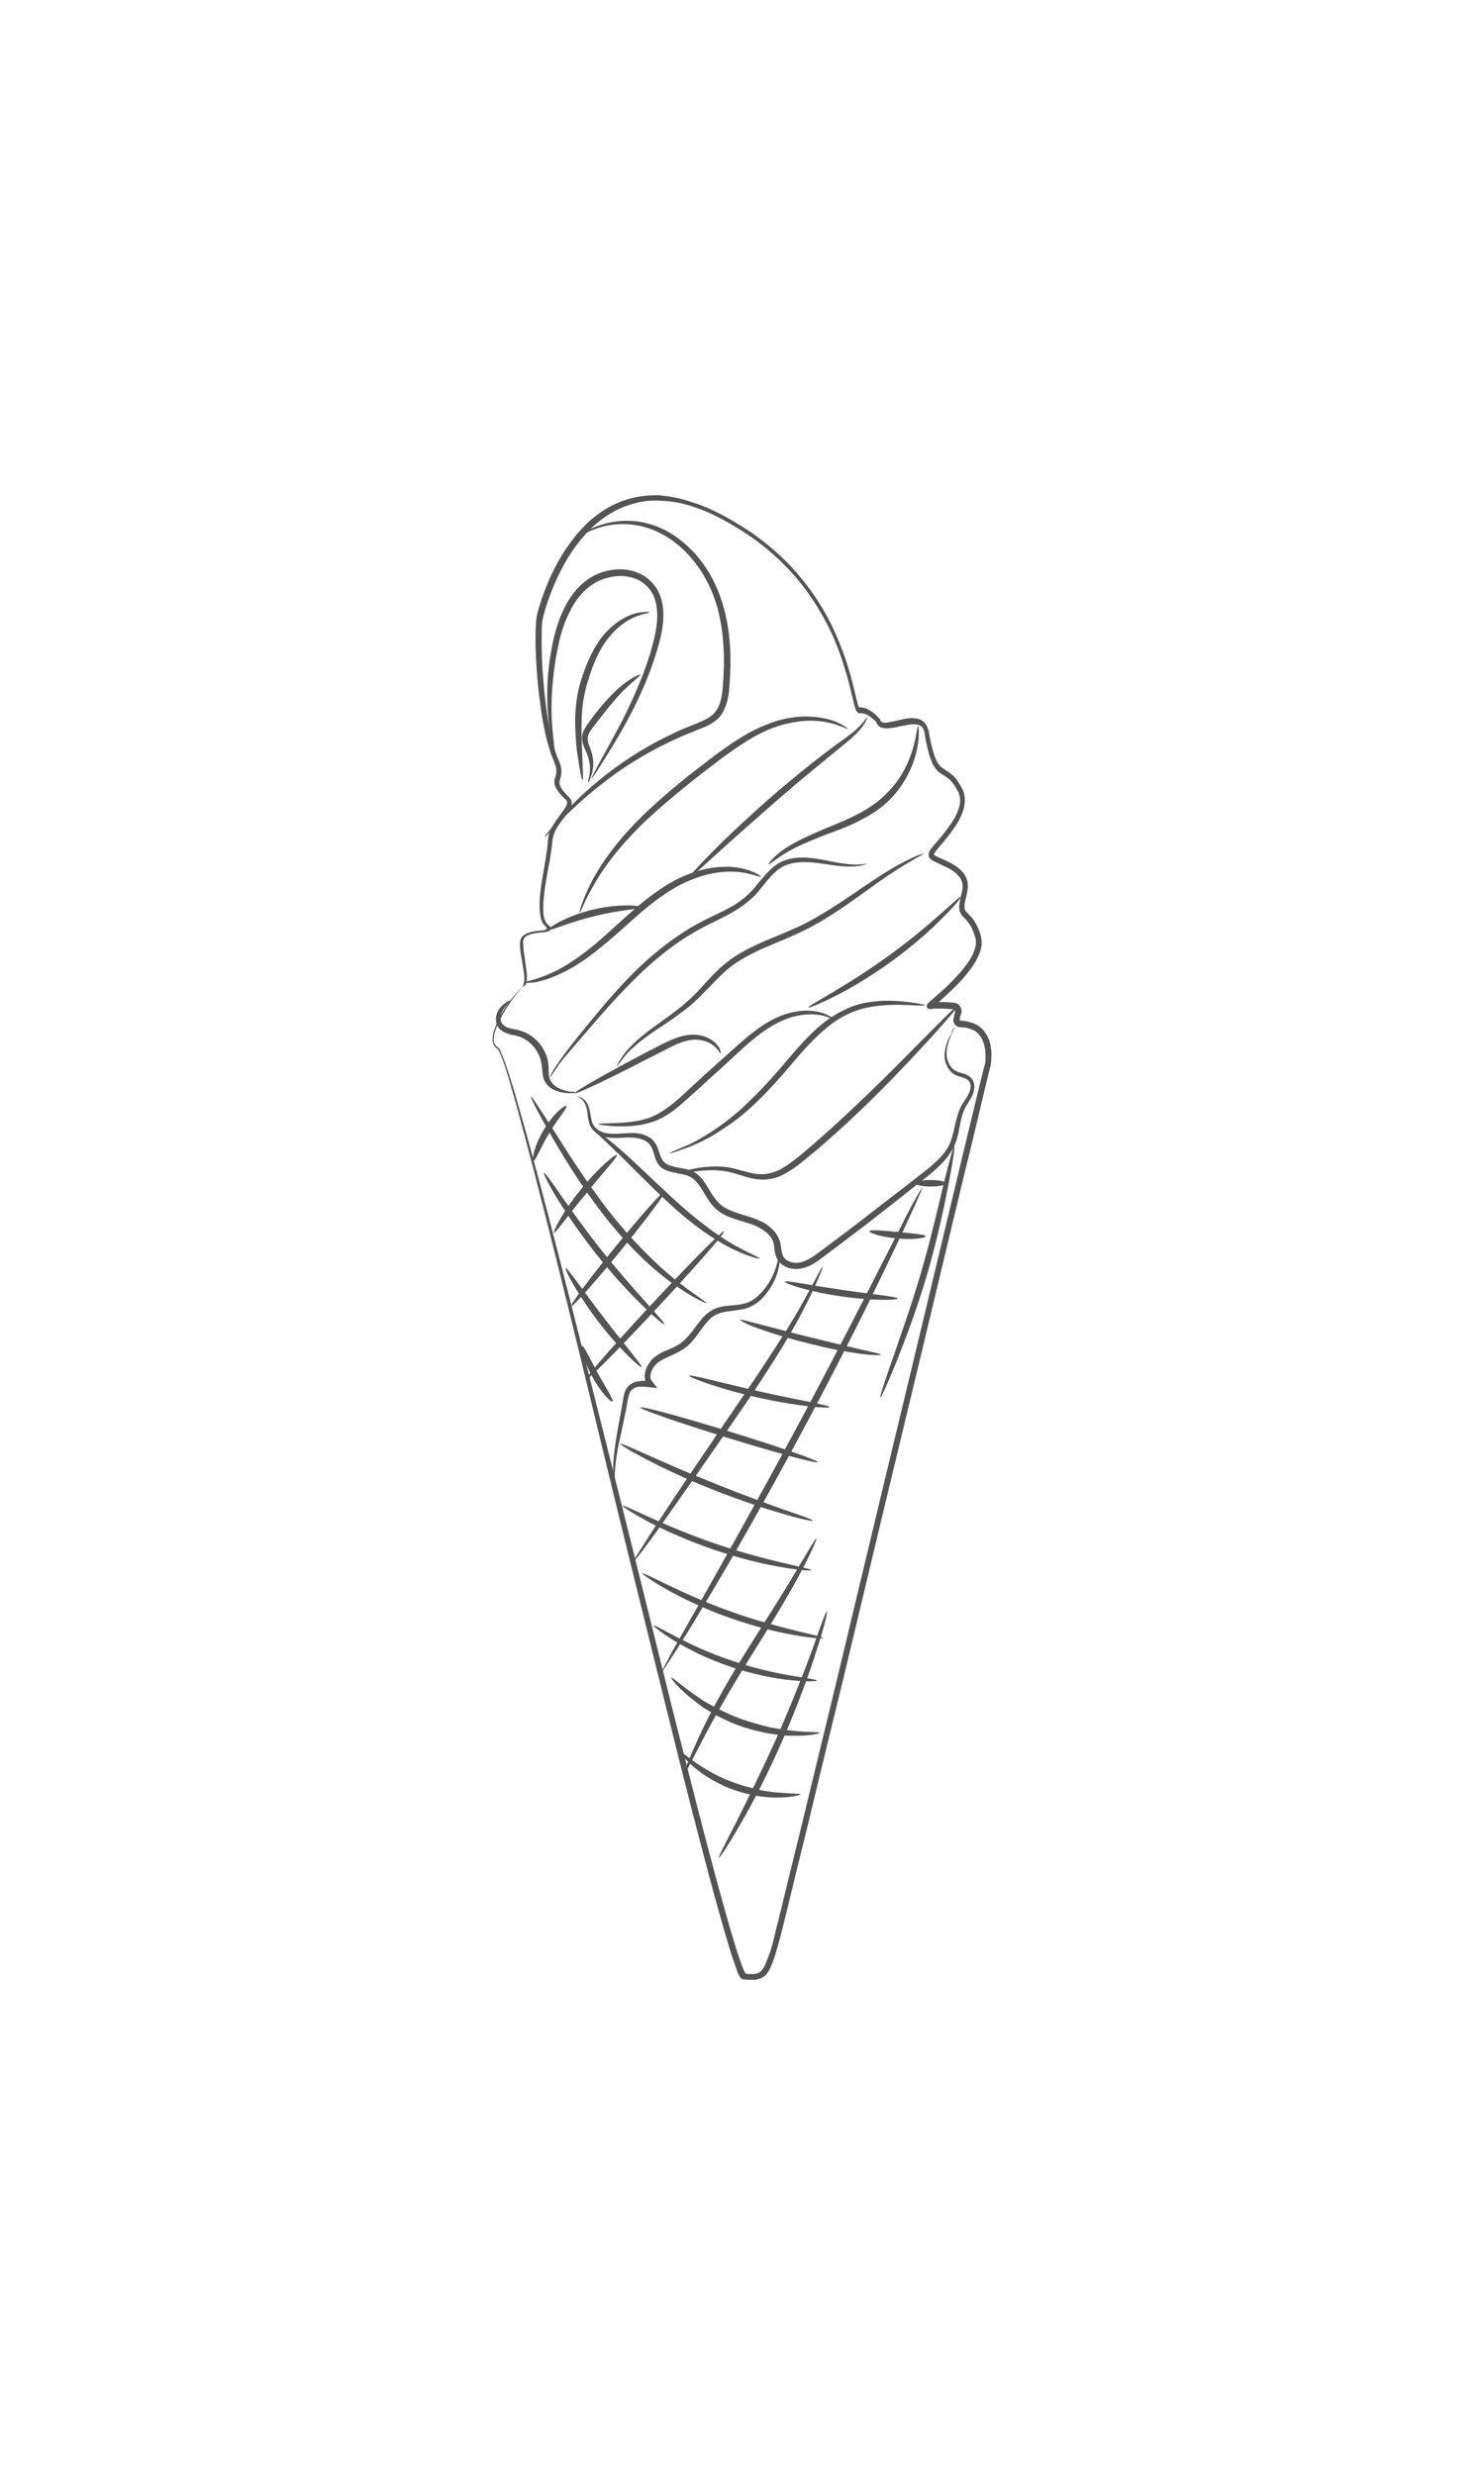 <svg xmlns="http://www.w3.org/2000/svg" xmlns:xlink="http://www.w3.org/1999/xlink" width="150" zoomAndPan="magnify" viewBox="0 0 375 375" height="250" preserveAspectRatio="xMidYMid meet" version="1.0"><defs><clipPath id="b705d6ef1a"><path d="M 124.09 0 L 250.84 0 L 250.84 375 L 124.09 375 Z M 124.09 0 " clip-rule="nonzero"/></clipPath></defs><rect x="-37.5" width="450" fill="#ffffff" y="-37.5" height="450" fill-opacity="1"/><rect x="-37.5" width="450" fill="#ffffff" y="-37.5" height="450" fill-opacity="1"/><rect x="-37.5" width="450" fill="#ffffff" y="-37.5" height="450" fill-opacity="1"/><path fill="#545454" d="M 202.273 328.125 C 202.273 328.309 200.441 328.859 197.414 328.949 C 195.855 329.043 194.113 328.949 192.098 328.676 C 190.078 328.398 187.879 327.852 185.68 327.117 C 183.477 326.383 181.461 325.371 179.719 324.363 C 177.977 323.355 176.508 322.254 175.316 321.246 C 173.023 319.227 171.832 317.758 172.016 317.574 C 172.199 317.391 173.574 318.586 176.051 320.328 C 177.242 321.152 178.801 322.07 180.453 322.988 C 182.195 323.906 184.121 324.73 186.227 325.465 C 188.336 326.199 190.445 326.656 192.281 327.117 C 194.207 327.484 195.945 327.668 197.414 327.758 C 200.441 328.035 202.273 327.941 202.273 328.125 Z M 202.273 328.125 " fill-opacity="1" fill-rule="nonzero"/><path fill="#545454" d="M 207.133 312.621 C 207.133 312.805 204.84 313.355 201.082 313.355 C 200.164 313.355 199.066 313.355 197.965 313.266 C 196.863 313.172 195.672 312.988 194.387 312.805 C 191.914 312.348 189.254 311.703 186.504 310.695 C 183.754 309.688 181.277 308.402 179.168 307.117 C 178.066 306.477 177.059 305.836 176.234 305.102 C 175.316 304.457 174.492 303.816 173.758 303.176 C 170.914 300.695 169.449 298.77 169.633 298.68 C 169.816 298.496 171.465 300.055 174.492 302.258 C 175.227 302.809 176.051 303.355 176.969 304 C 177.883 304.641 178.895 305.191 179.902 305.742 C 182.012 306.934 184.484 308.035 187.055 309.043 C 189.711 309.961 192.281 310.695 194.664 311.246 C 195.855 311.43 196.957 311.703 198.055 311.797 C 199.156 311.98 200.164 312.07 201.082 312.164 C 204.75 312.531 207.043 312.348 207.133 312.621 Z M 207.133 312.621 " fill-opacity="1" fill-rule="nonzero"/><path fill="#545454" d="M 206.398 299.414 C 206.398 299.598 203.926 299.781 199.891 299.32 C 197.871 299.137 195.488 298.77 192.922 298.219 C 190.355 297.672 187.512 296.938 184.578 295.926 C 181.645 294.918 178.984 293.816 176.602 292.715 C 174.215 291.523 172.109 290.422 170.457 289.414 C 167.066 287.305 165.141 285.746 165.23 285.562 C 165.508 285.102 173.668 290.699 185.129 294.461 C 196.59 298.402 206.492 298.863 206.398 299.414 Z M 206.398 299.414 " fill-opacity="1" fill-rule="nonzero"/><path fill="#545454" d="M 207.957 288.68 C 207.957 288.863 205.207 288.773 200.809 287.945 C 196.406 287.211 190.445 285.746 184.027 283.453 C 177.609 281.16 172.109 278.496 168.258 276.297 C 164.406 274.094 162.207 272.445 162.297 272.352 C 162.57 271.895 172.016 277.488 184.668 281.984 C 197.23 286.48 208.051 288.129 207.957 288.68 Z M 207.957 288.68 " fill-opacity="1" fill-rule="nonzero"/><path fill="#545454" d="M 205.023 271.527 C 205.023 271.711 202.184 271.617 197.598 270.793 C 193.105 270.059 186.871 268.59 180.176 266.297 C 173.484 264.004 167.707 261.344 163.672 259.234 C 159.637 257.031 157.254 255.473 157.348 255.289 C 157.621 254.832 167.523 260.336 180.727 264.828 C 193.84 269.324 205.117 271.066 205.023 271.527 Z M 205.023 271.527 " fill-opacity="1" fill-rule="nonzero"/><path fill="#545454" d="M 205.391 259.051 C 205.301 259.234 202.457 258.684 197.871 257.309 C 193.289 256.023 187.055 253.914 180.27 251.254 C 173.484 248.594 167.523 245.75 163.305 243.547 C 159.09 241.348 156.613 239.789 156.703 239.605 C 156.797 239.422 159.547 240.613 163.855 242.539 C 168.164 244.465 174.215 247.125 180.91 249.785 C 187.602 252.445 193.746 254.738 198.238 256.301 C 202.73 257.859 205.484 258.777 205.391 259.051 Z M 205.391 259.051 " fill-opacity="1" fill-rule="nonzero"/><path fill="#545454" d="M 184.457 236.566 C 185.191 236.793 185.922 237.02 186.652 237.246 C 187.383 237.473 188.109 237.703 188.828 237.93 C 189.547 238.156 190.258 238.383 190.957 238.605 C 191.66 238.832 192.348 239.051 193.023 239.27 C 193.699 239.488 194.359 239.707 195.004 239.918 C 195.645 240.129 196.273 240.336 196.879 240.539 C 197.484 240.742 198.07 240.938 198.633 241.129 C 199.195 241.32 199.734 241.508 200.246 241.684 C 200.762 241.863 201.246 242.035 201.707 242.199 C 202.168 242.363 202.598 242.516 203 242.664 C 203.402 242.812 203.773 242.949 204.113 243.078 C 204.449 243.211 204.758 243.328 205.031 243.441 C 205.305 243.551 205.543 243.652 205.75 243.742 C 205.957 243.832 206.125 243.91 206.262 243.98 C 206.398 244.051 206.496 244.109 206.562 244.156 C 206.625 244.207 206.652 244.242 206.645 244.27 C 206.637 244.293 206.594 244.309 206.516 244.312 C 206.434 244.316 206.32 244.309 206.168 244.289 C 206.016 244.27 205.832 244.242 205.609 244.199 C 205.387 244.16 205.133 244.105 204.844 244.043 C 204.555 243.98 204.234 243.906 203.883 243.824 C 203.527 243.738 203.145 243.645 202.73 243.543 C 202.316 243.438 201.871 243.324 201.398 243.199 C 200.926 243.074 200.43 242.941 199.902 242.801 C 199.379 242.66 198.828 242.508 198.258 242.352 C 197.684 242.191 197.09 242.023 196.473 241.852 C 195.859 241.676 195.227 241.496 194.574 241.309 C 193.922 241.121 193.254 240.93 192.574 240.73 C 191.891 240.531 191.199 240.324 190.492 240.117 C 189.789 239.906 189.074 239.695 188.352 239.477 C 187.629 239.262 186.902 239.039 186.172 238.816 C 185.438 238.594 184.707 238.371 183.969 238.145 C 183.234 237.918 182.504 237.691 181.773 237.461 C 181.043 237.234 180.316 237.008 179.598 236.777 C 178.879 236.551 178.172 236.328 177.469 236.102 C 176.77 235.879 176.082 235.656 175.406 235.438 C 174.73 235.219 174.07 235.004 173.426 234.789 C 172.781 234.578 172.156 234.371 171.547 234.168 C 170.941 233.965 170.359 233.77 169.793 233.578 C 169.23 233.387 168.695 233.203 168.18 233.023 C 167.664 232.844 167.18 232.676 166.719 232.512 C 166.258 232.348 165.828 232.191 165.426 232.043 C 165.023 231.898 164.656 231.758 164.316 231.629 C 163.977 231.5 163.668 231.379 163.395 231.27 C 163.121 231.16 162.883 231.059 162.676 230.969 C 162.473 230.875 162.301 230.797 162.164 230.727 C 162.031 230.656 161.93 230.598 161.867 230.551 C 161.801 230.504 161.773 230.465 161.781 230.441 C 161.789 230.414 161.832 230.398 161.914 230.398 C 161.992 230.395 162.109 230.402 162.258 230.418 C 162.41 230.438 162.598 230.469 162.816 230.508 C 163.039 230.551 163.293 230.602 163.582 230.664 C 163.871 230.727 164.191 230.801 164.543 230.887 C 164.898 230.969 165.281 231.062 165.695 231.168 C 166.113 231.273 166.555 231.387 167.027 231.508 C 167.5 231.633 168 231.766 168.523 231.906 C 169.047 232.051 169.598 232.199 170.172 232.359 C 170.742 232.516 171.336 232.684 171.953 232.855 C 172.566 233.031 173.203 233.211 173.852 233.398 C 174.504 233.586 175.172 233.781 175.852 233.98 C 176.535 234.18 177.23 234.383 177.934 234.594 C 178.641 234.801 179.352 235.016 180.074 235.23 C 180.797 235.449 181.523 235.668 182.258 235.891 C 182.988 236.113 183.723 236.34 184.457 236.566 Z M 184.457 236.566 " fill-opacity="1" fill-rule="nonzero"/><path fill="#545454" d="M 209.609 230.34 C 209.516 230.797 201.355 230.156 191.547 227.953 C 181.645 225.754 174.035 222.816 174.125 222.449 C 174.309 221.992 182.102 224.191 191.914 226.395 C 201.633 228.598 209.699 229.879 209.609 230.34 Z M 209.609 230.34 " fill-opacity="1" fill-rule="nonzero"/><path fill="#545454" d="M 222.539 217.129 C 222.539 217.312 220.43 217.312 217.129 216.855 C 213.828 216.395 209.332 215.57 204.383 214.285 C 199.43 213.094 195.031 211.719 191.914 210.617 C 188.797 209.516 186.961 208.508 187.055 208.324 C 187.145 208.141 189.07 208.691 192.281 209.516 C 195.488 210.34 199.891 211.535 204.75 212.727 C 209.609 213.918 214.102 215.02 217.312 215.754 C 220.52 216.488 222.539 216.855 222.539 217.129 Z M 222.539 217.129 " fill-opacity="1" fill-rule="nonzero"/><path fill="#545454" d="M 226.848 202.91 C 226.848 203.371 220.336 203.555 212.359 202.359 C 204.473 201.262 198.238 199.148 198.332 198.691 C 198.422 198.234 204.75 199.609 212.543 200.711 C 220.43 201.902 226.848 202.453 226.848 202.91 Z M 226.848 202.91 " fill-opacity="1" fill-rule="nonzero"/><path fill="#545454" d="M 238.949 173.832 C 238.949 173.941 238.855 174.047 238.664 174.148 C 238.473 174.25 238.199 174.34 237.848 174.414 C 237.496 174.492 237.09 174.555 236.629 174.594 C 236.168 174.637 235.688 174.656 235.191 174.656 C 234.691 174.656 234.211 174.637 233.75 174.594 C 233.293 174.555 232.883 174.492 232.531 174.414 C 232.18 174.34 231.906 174.25 231.719 174.148 C 231.527 174.047 231.43 173.941 231.43 173.832 C 231.43 173.723 231.527 173.617 231.719 173.516 C 231.906 173.414 232.18 173.324 232.531 173.25 C 232.883 173.172 233.293 173.109 233.75 173.07 C 234.211 173.027 234.691 173.008 235.191 173.008 C 235.688 173.008 236.168 173.027 236.629 173.07 C 237.09 173.109 237.496 173.172 237.848 173.25 C 238.199 173.324 238.473 173.414 238.664 173.516 C 238.855 173.617 238.949 173.723 238.949 173.832 Z M 238.949 173.832 " fill-opacity="1" fill-rule="nonzero"/><path fill="#545454" d="M 233.906 187.227 C 233.906 187.684 230.699 188.141 226.664 187.773 C 222.719 187.41 219.602 186.398 219.695 185.941 C 219.785 185.48 222.996 185.758 226.848 186.125 C 230.699 186.492 233.906 186.766 233.906 187.227 Z M 233.906 187.227 " fill-opacity="1" fill-rule="nonzero"/><path fill="#545454" d="M 207.867 194.84 C 207.957 194.84 207.59 196.031 206.676 198.141 C 205.758 200.25 204.383 203.188 202.551 206.672 C 198.789 213.828 192.828 223.184 185.863 233.184 C 178.984 243.273 172.566 252.355 167.98 258.867 C 165.691 262.168 163.766 264.738 162.391 266.574 C 161.012 268.406 160.281 269.324 160.188 269.234 C 160.098 269.141 160.738 268.039 161.93 266.207 C 163.121 264.281 164.863 261.621 167.066 258.227 C 171.465 251.527 177.699 242.355 184.578 232.266 C 191.547 222.176 197.598 213 201.633 206.121 C 205.574 199.242 207.684 194.746 207.867 194.84 Z M 207.867 194.84 " fill-opacity="1" fill-rule="nonzero"/><path fill="#545454" d="M 232.988 175.023 C 233.082 175.117 232.348 176.859 230.883 180.07 C 229.414 183.281 227.305 187.867 224.555 193.555 C 219.145 204.93 211.352 220.434 202.273 237.309 C 193.195 254.188 184.578 269.324 178.066 280.059 C 174.859 285.469 172.199 289.781 170.273 292.715 C 168.348 295.652 167.34 297.305 167.25 297.211 C 167.156 297.121 168.074 295.469 169.723 292.348 C 171.465 289.324 173.941 284.828 177.059 279.414 C 183.203 268.5 191.73 253.363 200.809 236.484 C 209.883 219.605 217.77 204.195 223.453 193.004 C 226.297 187.41 228.59 182.914 230.238 179.703 C 231.98 176.676 232.898 174.934 232.988 175.023 Z M 232.988 175.023 " fill-opacity="1" fill-rule="nonzero"/><path fill="#545454" d="M 208.969 281.984 C 209.152 282.074 208.324 285.746 206.398 291.617 C 204.566 297.488 201.633 305.559 197.871 314.184 C 194.113 322.805 190.172 330.418 187.055 335.738 C 184.027 341.059 181.828 344.27 181.645 344.18 C 181.461 344.086 183.203 340.691 186.043 335.188 C 188.797 329.684 192.555 322.07 196.406 313.539 C 200.164 304.918 203.281 297.027 205.391 291.25 C 207.41 285.469 208.691 281.891 208.969 281.984 Z M 208.969 281.984 " fill-opacity="1" fill-rule="nonzero"/><path fill="#545454" d="M 241.148 164.383 C 241.332 164.383 240.875 168.145 239.684 174.016 C 238.582 179.887 236.84 188.051 234.273 196.855 C 231.707 205.664 228.68 213.461 226.48 219.055 C 224.188 224.652 222.629 228.047 222.445 227.953 C 222.262 227.863 223.363 224.375 225.379 218.688 C 227.305 213 230.148 205.203 232.715 196.488 C 235.281 187.684 237.117 179.609 238.492 173.832 C 239.957 167.961 240.965 164.293 241.148 164.383 Z M 241.148 164.383 " fill-opacity="1" fill-rule="nonzero"/><path fill="#545454" d="M 172.656 323.445 C 172.566 323.355 172.84 322.438 173.484 320.879 C 174.125 319.227 175.133 316.934 176.418 314.09 C 178.984 308.402 183.109 300.789 188.152 292.715 C 193.195 284.645 197.871 277.398 200.988 272.078 C 204.199 266.758 206.125 263.363 206.309 263.547 C 206.492 263.637 204.934 267.215 202 272.719 C 199.066 278.223 194.57 285.652 189.527 293.633 C 184.484 301.707 180.27 309.137 177.426 314.641 C 174.582 320.051 172.934 323.539 172.656 323.445 Z M 172.656 323.445 " fill-opacity="1" fill-rule="nonzero"/><path fill="#545454" d="M 148.637 72.559 C 148.543 72.469 148.637 72.008 148.82 71.277 C 149.004 70.449 149.184 69.348 149.004 67.883 C 148.91 67.148 148.727 66.414 148.453 65.68 C 148.176 64.945 147.719 64.121 147.352 63.02 C 147.168 62.469 147.078 61.918 147.078 61.277 C 147.078 60.637 147.262 59.992 147.535 59.441 C 148.086 58.34 148.82 57.426 149.461 56.508 C 152.211 52.836 155.145 49.625 157.527 47.793 C 160.004 45.867 161.746 45.223 161.84 45.406 C 161.93 45.59 160.371 46.691 158.262 48.711 C 156.062 50.727 153.496 53.938 150.746 57.516 C 150.012 58.434 149.367 59.258 148.91 60.086 C 148.453 60.91 148.453 61.734 148.637 62.562 C 148.91 63.387 149.277 64.305 149.551 65.223 C 149.828 66.141 149.918 67.055 149.918 67.789 C 149.918 69.441 149.551 70.633 149.184 71.461 C 149.094 72.191 148.727 72.559 148.637 72.559 Z M 148.637 72.559 " fill-opacity="1" fill-rule="nonzero"/><path fill="#545454" d="M 192.004 192.82 C 191.914 193.004 188.98 192.363 184.578 190.16 C 180.176 187.957 174.582 184.016 169.176 178.969 C 163.672 173.922 159.09 169.062 155.605 165.758 C 152.121 162.367 149.918 160.438 150.012 160.254 C 150.102 160.07 152.668 161.723 156.336 164.934 C 160.004 168.055 164.773 172.824 170.184 177.777 C 175.594 182.73 180.91 186.766 185.035 189.152 C 189.254 191.535 192.098 192.637 192.004 192.82 Z M 192.004 192.82 " fill-opacity="1" fill-rule="nonzero"/><path fill="#545454" d="M 182.984 185.945 C 183.004 185.965 182.996 186.012 182.961 186.09 C 182.926 186.172 182.859 186.277 182.77 186.414 C 182.676 186.555 182.555 186.719 182.41 186.914 C 182.262 187.109 182.09 187.336 181.887 187.586 C 181.688 187.84 181.461 188.117 181.211 188.422 C 180.957 188.727 180.68 189.059 180.379 189.414 C 180.078 189.77 179.754 190.148 179.406 190.551 C 179.059 190.953 178.691 191.379 178.301 191.824 C 177.91 192.273 177.5 192.738 177.074 193.223 C 176.645 193.711 176.195 194.211 175.734 194.73 C 175.27 195.254 174.789 195.785 174.293 196.336 C 173.801 196.887 173.293 197.445 172.773 198.02 C 172.25 198.594 171.719 199.176 171.18 199.77 C 170.637 200.359 170.09 200.957 169.531 201.562 C 168.977 202.168 168.414 202.777 167.848 203.387 C 167.281 204 166.711 204.613 166.141 205.227 C 165.57 205.84 164.996 206.449 164.426 207.059 C 163.855 207.664 163.289 208.27 162.727 208.867 C 162.16 209.465 161.602 210.051 161.051 210.633 C 160.496 211.215 159.953 211.785 159.418 212.344 C 158.883 212.902 158.355 213.449 157.844 213.98 C 157.332 214.512 156.832 215.027 156.344 215.527 C 155.859 216.027 155.387 216.508 154.934 216.969 C 154.48 217.434 154.043 217.875 153.625 218.293 C 153.207 218.715 152.809 219.113 152.434 219.488 C 152.055 219.863 151.699 220.211 151.363 220.535 C 151.031 220.863 150.719 221.16 150.434 221.434 C 150.145 221.707 149.883 221.953 149.648 222.168 C 149.41 222.387 149.199 222.574 149.016 222.734 C 148.832 222.895 148.672 223.027 148.543 223.129 C 148.41 223.23 148.309 223.301 148.23 223.344 C 148.156 223.383 148.109 223.395 148.09 223.379 C 148.07 223.359 148.078 223.312 148.113 223.234 C 148.148 223.152 148.215 223.047 148.305 222.91 C 148.398 222.77 148.52 222.605 148.664 222.41 C 148.812 222.215 148.984 221.988 149.188 221.738 C 149.387 221.484 149.613 221.207 149.863 220.902 C 150.117 220.598 150.395 220.266 150.695 219.91 C 150.996 219.555 151.32 219.176 151.668 218.773 C 152.012 218.371 152.383 217.945 152.773 217.496 C 153.164 217.051 153.57 216.586 154 216.102 C 154.43 215.613 154.879 215.113 155.34 214.59 C 155.805 214.07 156.285 213.539 156.781 212.988 C 157.273 212.438 157.781 211.879 158.301 211.305 C 158.824 210.73 159.352 210.148 159.895 209.555 C 160.438 208.965 160.984 208.367 161.543 207.762 C 162.098 207.156 162.66 206.547 163.227 205.938 C 163.793 205.324 164.363 204.711 164.934 204.098 C 165.504 203.484 166.074 202.875 166.648 202.266 C 167.219 201.66 167.785 201.055 168.348 200.457 C 168.914 199.859 169.473 199.273 170.023 198.691 C 170.578 198.109 171.121 197.539 171.656 196.98 C 172.191 196.422 172.715 195.875 173.23 195.344 C 173.742 194.812 174.242 194.297 174.73 193.797 C 175.215 193.297 175.684 192.816 176.141 192.355 C 176.594 191.891 177.031 191.449 177.449 191.031 C 177.867 190.609 178.266 190.211 178.641 189.836 C 179.02 189.461 179.375 189.113 179.711 188.789 C 180.043 188.461 180.355 188.164 180.641 187.891 C 180.926 187.617 181.188 187.371 181.426 187.156 C 181.664 186.938 181.875 186.75 182.059 186.59 C 182.242 186.43 182.402 186.297 182.531 186.195 C 182.664 186.094 182.766 186.023 182.844 185.98 C 182.918 185.938 182.965 185.93 182.984 185.945 Z M 182.984 185.945 " fill-opacity="1" fill-rule="nonzero"/><path fill="#545454" d="M 168.047 175.824 C 168.09 175.859 168.055 175.988 167.945 176.207 C 167.836 176.426 167.648 176.734 167.391 177.129 C 167.133 177.523 166.805 178 166.41 178.559 C 166.012 179.117 165.555 179.742 165.035 180.441 C 164.512 181.137 163.941 181.891 163.32 182.699 C 162.695 183.512 162.035 184.363 161.332 185.254 C 160.629 186.148 159.902 187.062 159.148 188.004 C 158.395 188.941 157.629 189.887 156.852 190.84 C 156.074 191.793 155.301 192.73 154.531 193.656 C 153.762 194.582 153.008 195.48 152.273 196.344 C 151.539 197.211 150.84 198.031 150.168 198.801 C 149.5 199.574 148.875 200.285 148.297 200.934 C 147.719 201.582 147.195 202.156 146.727 202.656 C 146.262 203.156 145.859 203.574 145.523 203.906 C 145.188 204.238 144.922 204.48 144.73 204.633 C 144.539 204.785 144.422 204.844 144.379 204.809 C 144.336 204.773 144.371 204.648 144.48 204.43 C 144.59 204.211 144.777 203.902 145.035 203.504 C 145.293 203.109 145.621 202.633 146.02 202.078 C 146.414 201.52 146.875 200.891 147.395 200.195 C 147.914 199.496 148.484 198.746 149.105 197.934 C 149.73 197.125 150.391 196.273 151.094 195.379 C 151.797 194.488 152.523 193.57 153.277 192.633 C 154.031 191.691 154.797 190.746 155.574 189.797 C 156.352 188.844 157.125 187.906 157.895 186.977 C 158.664 186.051 159.418 185.156 160.152 184.289 C 160.887 183.422 161.586 182.605 162.258 181.832 C 162.926 181.059 163.551 180.348 164.129 179.699 C 164.707 179.051 165.23 178.477 165.699 177.977 C 166.164 177.477 166.566 177.062 166.902 176.73 C 167.238 176.398 167.504 176.156 167.695 176.004 C 167.887 175.852 168.004 175.793 168.047 175.824 Z M 168.047 175.824 " fill-opacity="1" fill-rule="nonzero"/><path fill="#545454" d="M 140.016 186.309 C 139.648 186.125 142.219 180.988 146.711 175.484 C 151.109 169.98 155.605 166.309 155.879 166.676 C 156.246 167.043 152.305 171.172 147.992 176.582 C 143.594 181.812 140.383 186.492 140.016 186.309 Z M 140.016 186.309 " fill-opacity="1" fill-rule="nonzero"/><path fill="#545454" d="M 134.789 168.145 C 134.332 168.055 134.973 164.293 137.449 160.254 C 139.832 156.219 142.859 153.926 143.133 154.293 C 143.5 154.66 141.117 157.32 138.824 161.082 C 136.531 164.934 135.25 168.328 134.789 168.145 Z M 134.789 168.145 " fill-opacity="1" fill-rule="nonzero"/><path fill="#545454" d="M 154.777 228.961 C 154.41 229.238 151.844 226.668 149.645 222.633 C 147.445 218.688 146.711 215.02 147.078 214.93 C 147.535 214.746 149.004 218.047 151.109 221.898 C 153.219 225.66 155.145 228.598 154.777 228.961 Z M 154.777 228.961 " fill-opacity="1" fill-rule="nonzero"/><path fill="#545454" d="M 162.113 220.25 C 161.84 220.523 156.52 215.754 151.203 208.781 C 145.883 201.809 142.582 195.48 142.949 195.297 C 143.316 195.023 147.262 200.895 152.578 207.773 C 157.805 214.652 162.48 219.973 162.113 220.25 Z M 162.113 220.25 " fill-opacity="1" fill-rule="nonzero"/><path fill="#545454" d="M 167.891 209.426 C 167.707 209.605 165.598 207.863 162.391 204.746 C 159.18 201.625 154.961 197.133 150.746 191.812 C 146.527 186.492 143.043 181.355 140.75 177.594 C 138.457 173.832 137.266 171.355 137.449 171.172 C 137.906 170.898 143.684 180.254 152.027 190.801 C 160.465 201.352 168.258 209.059 167.891 209.426 Z M 167.891 209.426 " fill-opacity="1" fill-rule="nonzero"/><path fill="#545454" d="M 178.527 204.102 C 178.434 204.195 177.609 203.828 176.051 203.004 C 174.492 202.176 172.293 200.801 169.723 198.965 C 164.59 195.297 158.172 189.152 152.305 181.539 C 146.434 173.922 141.941 166.402 138.824 160.988 C 135.707 155.484 133.965 152.09 134.148 151.906 C 134.332 151.816 136.441 155.027 139.832 160.348 C 143.227 165.668 147.809 173.008 153.586 180.527 C 159.453 188.051 165.598 194.105 170.457 198.051 C 175.316 201.902 178.617 203.828 178.527 204.102 Z M 178.527 204.102 " fill-opacity="1" fill-rule="nonzero"/><path fill="#545454" d="M 155.238 248.594 C 155.145 248.594 154.961 247.859 154.961 246.391 C 154.871 244.926 155.055 242.906 155.422 240.246 C 155.789 237.676 156.336 234.559 156.98 231.164 C 157.164 230.34 157.254 229.422 157.438 228.504 C 157.621 227.586 157.711 226.484 158.445 225.477 C 159.18 224.469 160.371 223.918 161.473 223.824 C 161.746 223.824 162.023 223.734 162.297 223.734 L 163.031 223.734 C 163.031 223.734 163.121 223.734 163.031 223.734 L 163.031 223.551 C 162.938 223.094 162.848 222.449 162.938 221.992 C 163.121 220.891 163.488 219.973 164.133 219.148 C 164.406 218.688 164.773 218.32 165.141 217.953 C 165.598 217.59 165.965 217.312 166.422 217.039 C 167.25 216.488 168.164 216.121 169.082 215.754 C 170.367 215.203 171.559 214.652 172.477 213.828 C 173.391 213.094 174.215 212.086 175.043 211.074 C 175.777 210.066 176.602 208.965 177.426 207.957 C 178.344 206.945 179.352 206.121 180.543 205.57 C 181.734 205.02 183.02 204.836 184.121 204.746 C 185.312 204.652 186.32 204.562 187.328 204.379 C 189.344 204.102 190.902 203.004 192.098 201.719 C 194.57 199.242 195.672 196.488 196.223 194.562 C 196.773 192.637 196.773 191.535 196.957 191.535 C 197.047 191.535 197.23 192.637 196.863 194.746 C 196.496 196.766 195.488 199.699 192.922 202.543 C 192.281 203.277 191.547 203.922 190.629 204.469 C 189.711 205.02 188.703 205.48 187.602 205.664 C 185.402 206.121 183.109 206.031 181.094 206.945 C 180.086 207.406 179.258 208.141 178.527 209.059 C 177.699 209.973 177.059 210.984 176.234 212.086 C 175.41 213.184 174.582 214.285 173.391 215.203 C 172.199 216.121 170.914 216.762 169.633 217.312 C 167.891 218.137 166.238 218.781 165.324 220.066 C 164.863 220.707 164.496 221.441 164.406 222.176 C 164.312 222.543 164.312 222.91 164.406 223.184 L 164.406 223.277 C 164.406 223.367 164.496 223.457 164.59 223.551 C 164.773 223.734 164.863 224.008 165.047 224.191 C 165.414 224.652 165.781 225.109 166.148 225.57 C 165.598 225.477 165.141 225.477 164.59 225.387 C 164.039 225.293 163.488 225.293 163.031 225.203 C 162.754 225.203 162.664 225.203 162.57 225.203 L 162.207 225.203 C 161.93 225.203 161.746 225.203 161.562 225.203 C 160.648 225.293 159.914 225.66 159.453 226.211 C 158.996 226.762 158.812 227.68 158.629 228.504 C 158.445 229.422 158.355 230.34 158.172 231.164 C 157.438 234.648 156.797 237.676 156.246 240.152 C 155.789 242.723 155.512 244.742 155.422 246.117 C 155.328 247.859 155.328 248.594 155.238 248.594 Z M 155.238 248.594 " fill-opacity="1" fill-rule="nonzero"/><path fill="#545454" d="M 147.168 72.008 C 146.984 72.008 146.434 69.258 145.793 64.672 C 145.52 62.379 145.336 59.625 145.336 56.508 C 145.426 53.48 145.793 49.992 146.895 46.602 C 147.992 43.207 149.277 40.086 151.02 37.426 C 152.668 34.766 154.871 32.84 156.887 31.555 C 158.906 30.273 160.832 29.723 162.113 29.629 C 163.398 29.445 164.133 29.539 164.133 29.629 C 164.133 29.723 163.398 29.906 162.207 30.18 C 161.012 30.547 159.27 31.188 157.527 32.473 C 155.695 33.758 153.863 35.684 152.305 38.16 C 150.746 40.637 149.551 43.758 148.543 47.059 C 147.535 50.27 147.078 53.57 146.984 56.508 C 146.895 59.535 146.984 62.195 147.078 64.488 C 147.262 69.074 147.445 71.918 147.168 72.008 Z M 147.168 72.008 " fill-opacity="1" fill-rule="nonzero"/><path fill="#545454" d="M 155.879 144.293 C 155.789 144.293 156.336 143.012 157.805 141.082 C 159.27 139.156 161.93 136.68 165.414 134.203 C 168.898 131.637 173.207 128.883 176.969 124.664 C 178.895 122.555 180.91 120.262 183.387 118.242 C 185.863 116.223 188.797 114.664 191.82 113.289 C 194.848 111.914 197.871 110.812 200.625 109.527 C 203.465 108.336 206.031 106.867 208.418 105.398 C 213.277 102.465 217.402 99.438 221.07 97.051 C 224.645 94.668 227.762 92.926 229.965 91.914 C 231.062 91.363 231.891 90.996 232.531 90.816 C 233.172 90.633 233.449 90.539 233.449 90.539 C 233.449 90.633 233.172 90.816 232.621 91.09 C 232.074 91.363 231.246 91.824 230.238 92.465 C 228.129 93.66 225.195 95.492 221.711 97.969 C 218.227 100.445 214.102 103.566 209.242 106.594 C 206.766 108.152 204.109 109.621 201.266 110.902 C 198.422 112.188 195.398 113.379 192.465 114.664 C 189.527 116.039 186.688 117.508 184.395 119.344 C 182.012 121.27 180.086 123.473 178.066 125.488 C 177.059 126.5 176.051 127.508 175.043 128.426 C 174.035 129.344 172.934 130.168 171.926 130.902 C 169.816 132.461 167.891 133.746 166.055 134.938 C 162.48 137.324 159.82 139.523 158.262 141.266 C 156.703 143.195 155.969 144.387 155.879 144.293 Z M 155.879 144.293 " fill-opacity="1" fill-rule="nonzero"/><path fill="#545454" d="M 242.801 101.457 C 242.984 101.641 241.242 103.75 238.215 106.777 C 235.191 109.895 230.605 113.93 225.289 117.785 C 219.879 121.727 214.652 124.754 210.801 126.684 C 206.949 128.609 204.383 129.617 204.289 129.434 C 204.109 128.977 213.734 124.203 224.371 116.5 C 235.008 108.887 242.434 101.18 242.801 101.457 Z M 242.801 101.457 " fill-opacity="1" fill-rule="nonzero"/><path fill="#545454" d="M 241.148 134.48 C 241.242 134.48 240.965 135.031 240.508 136.039 C 240.141 137.047 239.406 138.422 239.227 140.441 C 239.133 141.449 239.316 142.551 239.773 143.559 C 240.324 144.66 241.148 145.488 242.527 145.855 C 243.168 146.039 243.992 146.219 244.727 146.68 C 245.094 146.953 245.461 147.23 245.734 147.688 C 246.008 148.148 246.102 148.605 246.191 149.062 C 246.285 149.98 246.008 150.992 245.645 151.816 C 245.184 152.641 244.727 153.375 244.266 154.109 C 243.352 155.578 242.891 157.41 242.527 159.34 C 242.16 161.266 241.793 163.465 240.602 165.395 C 239.5 167.41 237.848 169.062 236.105 170.621 C 234.363 172.18 232.441 173.559 230.605 175.023 C 226.848 178.051 222.812 181.172 218.688 184.383 C 216.578 185.941 214.469 187.59 212.27 189.242 C 211.168 190.07 210.066 190.895 208.969 191.719 C 207.867 192.547 206.766 193.461 205.484 194.195 C 204.199 194.93 202.73 195.48 201.172 195.48 C 199.613 195.48 197.965 194.93 196.863 193.645 C 196.312 193.004 196.039 192.18 195.855 191.445 C 195.672 190.711 195.672 190.07 195.582 189.426 C 195.398 188.234 194.754 187.316 193.93 186.492 C 193.105 185.664 192.004 185.113 190.902 184.566 C 189.805 184.105 188.613 183.738 187.328 183.371 C 186.137 183.004 184.852 182.637 183.66 182.086 C 182.469 181.539 181.367 180.805 180.453 179.887 C 178.617 177.961 177.793 175.668 176.418 174.016 C 175.777 173.191 175.043 172.457 174.125 172.09 C 173.207 171.629 172.199 171.539 171.098 171.262 C 170.09 171.078 168.898 170.898 167.891 170.348 C 167.34 170.07 166.883 169.703 166.516 169.246 C 166.148 168.785 165.871 168.234 165.691 167.777 C 165.324 166.77 165.141 165.852 164.773 165.027 C 164.406 164.199 163.949 163.648 163.215 163.191 C 161.84 162.367 160.098 162.273 158.445 162.273 C 156.797 162.367 155.238 162.457 153.68 162.273 C 152.211 162.09 150.746 161.449 149.828 160.348 C 148.91 159.34 148.727 158.055 148.543 157.047 C 148.453 156.035 148.359 155.117 148.086 154.383 C 147.809 153.652 147.445 153.102 147.168 152.734 C 146.434 152 145.793 152.09 145.793 152 C 145.793 152 145.977 151.906 146.25 152 C 146.527 152 146.984 152.184 147.445 152.551 C 147.902 152.918 148.359 153.469 148.637 154.203 C 149.004 154.934 149.094 155.945 149.277 156.863 C 149.461 157.871 149.645 158.973 150.469 159.797 C 151.293 160.621 152.488 161.172 153.863 161.266 C 155.238 161.449 156.703 161.266 158.445 161.172 C 160.098 161.082 162.023 161.082 163.855 162.09 C 164.773 162.551 165.508 163.465 165.965 164.383 C 166.422 165.301 166.605 166.309 166.973 167.137 C 167.34 167.961 167.797 168.602 168.625 169.062 C 169.449 169.43 170.457 169.703 171.465 169.887 C 172.477 170.07 173.668 170.254 174.766 170.715 C 175.957 171.172 176.875 172.09 177.609 173.008 C 179.078 174.934 179.992 177.133 181.551 178.695 C 183.109 180.344 185.402 181.078 187.785 181.812 C 190.172 182.547 192.922 183.281 195.031 185.297 C 196.129 186.309 196.957 187.684 197.23 189.152 C 197.508 190.617 197.508 191.812 198.148 192.637 C 198.789 193.461 199.98 193.922 201.172 193.922 C 202.367 193.922 203.559 193.461 204.656 192.82 C 205.758 192.18 206.859 191.352 207.957 190.527 C 209.059 189.703 210.16 188.875 211.258 188.051 C 213.461 186.398 215.57 184.84 217.676 183.188 C 221.805 179.977 225.84 176.859 229.688 173.922 C 233.449 170.895 237.391 168.328 239.5 164.844 C 240.508 163.098 240.875 161.082 241.332 159.156 C 241.793 157.227 242.25 155.211 243.352 153.559 C 243.902 152.734 244.359 152.09 244.727 151.359 C 245.094 150.625 245.277 149.891 245.277 149.246 C 245.277 148.516 244.91 147.965 244.359 147.598 C 243.809 147.23 243.074 147.047 242.434 146.863 C 241.699 146.68 240.965 146.312 240.418 145.762 C 239.867 145.305 239.5 144.66 239.227 144.02 C 238.676 142.828 238.582 141.543 238.766 140.535 C 239.043 138.422 239.867 136.957 240.418 136.039 C 240.691 134.938 241.059 134.48 241.148 134.48 Z M 241.148 134.48 " fill-opacity="1" fill-rule="nonzero"/><path fill="#545454" d="M 242.16 128.883 C 242.25 128.977 241.516 129.891 240.051 131.637 C 238.582 133.285 236.473 135.762 233.723 138.699 C 228.312 144.57 220.703 152.641 211.625 160.805 C 209.332 162.824 207.133 164.844 204.84 166.676 C 202.641 168.512 200.441 170.348 197.965 171.629 C 196.68 172.273 195.398 172.73 194.023 172.824 C 192.645 173.008 191.363 172.824 190.172 172.641 C 187.785 172.09 185.77 171.262 183.844 170.898 C 179.992 170.164 176.785 170.715 174.582 170.988 C 172.383 171.262 171.191 171.445 171.098 171.355 C 171.098 171.262 172.293 170.898 174.492 170.348 C 175.594 170.07 176.969 169.797 178.527 169.703 C 180.086 169.52 182.012 169.52 184.027 169.797 C 186.043 170.164 188.152 170.898 190.355 171.355 C 191.453 171.539 192.555 171.629 193.746 171.445 C 194.938 171.262 196.039 170.898 197.141 170.348 C 199.34 169.152 201.449 167.41 203.648 165.574 C 205.852 163.742 208.051 161.723 210.344 159.707 C 219.328 151.543 227.121 143.652 232.715 137.965 C 235.559 135.121 237.848 132.828 239.406 131.27 C 241.148 129.617 242.066 128.793 242.16 128.883 Z M 242.16 128.883 " fill-opacity="1" fill-rule="nonzero"/><path fill="#545454" d="M 169.176 166.219 C 169.176 166.125 170.184 165.758 172.016 164.934 C 173.852 164.199 176.418 163.008 179.352 161.082 C 180.82 160.164 182.379 159.062 184.027 157.777 C 185.68 156.496 187.328 155.117 188.98 153.469 C 192.371 150.258 195.766 146.496 199.246 142.367 C 202.73 138.238 206.309 134.297 210.344 131.727 C 212.359 130.441 214.469 129.434 216.484 128.793 C 218.504 128.148 220.52 127.965 222.355 127.781 C 225.93 127.598 228.863 127.965 230.789 128.242 C 232.715 128.516 233.816 128.793 233.816 128.883 C 233.816 128.977 232.715 128.977 230.699 128.883 C 228.68 128.793 225.84 128.609 222.355 128.977 C 220.613 129.16 218.777 129.434 216.852 130.074 C 214.926 130.719 213 131.637 211.074 132.918 C 207.316 135.488 203.832 139.25 200.348 143.375 C 196.863 147.504 193.379 151.359 189.895 154.566 C 188.152 156.129 186.41 157.594 184.668 158.789 C 182.926 159.98 181.277 161.082 179.719 162 C 176.602 163.742 173.852 164.844 172.016 165.395 C 170.273 166.125 169.176 166.309 169.176 166.219 Z M 169.176 166.219 " fill-opacity="1" fill-rule="nonzero"/><path fill="#545454" d="M 151.203 158.879 C 151.203 158.789 152.211 158.695 153.953 158.695 C 155.695 158.605 158.262 158.605 161.195 158.055 C 162.664 157.777 164.312 157.32 165.871 156.496 C 167.434 155.668 168.992 154.566 170.551 153.285 C 172.109 152 173.668 150.441 175.316 148.973 C 176.969 147.414 178.711 145.855 180.453 144.293 C 182.195 142.734 183.938 141.176 185.68 139.617 C 187.328 138.148 188.98 136.68 190.723 135.395 C 194.023 132.828 197.598 131.086 200.809 130.535 C 204.016 129.891 206.676 130.352 208.324 130.992 C 209.977 131.637 210.801 132.277 210.711 132.367 C 210.617 132.461 209.793 132.004 208.141 131.543 C 206.492 131.176 204.016 130.902 200.988 131.637 C 198.055 132.277 194.754 134.02 191.547 136.496 C 188.336 138.973 185.129 142.184 181.551 145.395 C 179.809 146.953 178.066 148.516 176.418 150.074 C 174.766 151.543 173.117 153.008 171.559 154.387 C 169.906 155.762 168.258 156.863 166.516 157.688 C 164.773 158.512 163.031 158.879 161.473 159.156 C 158.262 159.613 155.695 159.43 153.953 159.34 C 152.121 159.156 151.109 158.973 151.203 158.879 Z M 151.203 158.879 " fill-opacity="1" fill-rule="nonzero"/><path fill="#545454" d="M 145.242 151.082 C 145.059 150.715 153.219 146.039 163.398 140.715 C 165.965 139.434 168.348 138.055 170.824 137.141 C 172.016 136.68 173.301 136.406 174.492 136.312 C 175.684 136.223 176.785 136.406 177.793 136.68 C 179.719 137.23 181 138.516 181.645 139.434 C 182.195 140.441 182.195 141.082 182.102 141.082 C 182.012 141.082 181.734 140.535 181.094 139.801 C 180.453 139.066 179.258 138.148 177.52 137.781 C 175.777 137.324 173.668 137.598 171.465 138.516 C 169.266 139.434 166.883 140.809 164.223 142.094 C 153.863 147.504 145.426 151.449 145.242 151.082 Z M 145.242 151.082 " fill-opacity="1" fill-rule="nonzero"/><path fill="#545454" d="M 138.367 109.895 C 138.273 109.711 139.375 108.887 141.391 107.785 C 143.41 106.777 146.25 105.582 149.645 104.758 C 153.035 103.934 156.152 103.656 158.355 103.656 C 160.648 103.656 162.023 103.934 162.023 104.117 C 162.023 104.574 156.52 104.758 150.102 106.41 C 143.5 107.969 138.551 110.352 138.367 109.895 Z M 138.367 109.895 " fill-opacity="1" fill-rule="nonzero"/><path fill="#545454" d="M 174.035 96.777 C 173.852 96.594 176.141 94.023 179.992 90.172 C 183.844 86.227 189.438 81 195.766 75.496 C 202.184 69.992 208.141 65.312 212.633 62.102 C 214.836 60.543 216.578 59.168 217.586 57.973 C 218.594 56.875 219.055 56.141 219.145 56.141 C 219.234 56.141 218.961 57.059 218.043 58.34 C 217.129 59.625 215.477 61.277 213.367 62.93 C 209.152 66.414 203.191 71.184 196.863 76.688 C 190.539 82.191 184.852 87.238 180.82 90.906 C 176.691 94.668 174.215 96.867 174.035 96.777 Z M 174.035 96.777 " fill-opacity="1" fill-rule="nonzero"/><path fill="#545454" d="M 139.008 146.953 C 138.918 146.863 139.559 145.578 141.023 143.469 C 142.492 141.266 144.785 138.332 147.719 134.754 C 150.652 131.176 154.137 126.863 158.355 122.461 C 162.57 118.059 167.707 113.473 173.852 109.711 C 176.875 107.785 180.086 106.41 183.02 104.941 C 185.953 103.473 188.52 101.73 190.445 99.438 C 192.371 97.234 194.113 94.668 196.59 93.109 C 199.156 91.547 201.906 91.457 204.289 91.641 C 206.676 91.824 208.691 92.281 210.527 92.648 C 212.359 93.016 213.828 93.199 215.109 93.293 C 217.676 93.477 219.055 93.016 219.055 93.109 C 219.055 93.109 218.777 93.293 218.043 93.477 C 217.402 93.66 216.395 93.84 215.02 93.84 C 213.734 93.84 212.086 93.75 210.25 93.477 C 208.418 93.199 206.398 92.832 204.109 92.742 C 201.906 92.648 199.34 92.832 197.23 94.207 C 195.031 95.586 193.473 97.969 191.453 100.355 C 189.344 102.738 186.594 104.668 183.57 106.227 C 180.637 107.785 177.426 109.16 174.492 110.996 C 168.531 114.574 163.488 119.066 159.27 123.379 C 154.961 127.691 151.387 131.91 148.359 135.395 C 145.336 138.883 142.859 141.727 141.301 143.742 C 139.926 145.855 139.102 147.047 139.008 146.953 Z M 139.008 146.953 " fill-opacity="1" fill-rule="nonzero"/><path fill="#545454" d="M 231.98 58.34 C 232.074 58.34 232.258 59.074 232.164 60.543 C 232.164 61.918 231.891 64.027 231.156 66.414 C 230.422 68.801 229.141 71.645 227.121 74.305 C 226.113 75.68 224.922 76.965 223.547 78.156 C 222.172 79.348 220.52 80.449 218.871 81.367 C 215.477 83.293 212.086 84.578 208.969 85.676 C 205.941 86.871 203.191 87.973 200.988 89.07 C 198.789 90.172 197.141 91.273 196.039 92.098 C 194.938 92.926 194.297 93.383 194.207 93.293 C 194.113 93.199 194.57 92.559 195.582 91.547 C 196.59 90.539 198.238 89.254 200.441 88.062 C 202.641 86.777 205.391 85.586 208.418 84.301 C 211.441 83.016 214.836 81.734 218.043 79.898 C 219.602 78.98 221.16 77.973 222.445 76.871 C 223.73 75.77 224.922 74.484 225.93 73.293 C 227.945 70.816 229.23 68.156 230.055 65.957 C 230.883 63.66 231.34 61.734 231.523 60.359 C 231.797 59.168 231.891 58.34 231.98 58.34 Z M 231.98 58.34 " fill-opacity="1" fill-rule="nonzero"/><path fill="#545454" d="M 145.426 150.898 C 145.426 150.992 144.875 151.082 143.961 151.082 C 143.043 151.082 141.668 150.992 140.016 150.258 C 139.191 149.891 138.367 149.246 137.816 148.332 C 137.176 147.32 137.082 146.129 136.992 145.121 C 136.898 144.02 136.809 143.102 136.441 142.094 C 136.074 141.082 135.523 140.168 134.789 139.25 C 134.059 138.422 133.141 137.691 132.223 137.23 C 131.766 136.957 131.305 136.773 130.758 136.68 C 130.297 136.496 129.746 136.406 129.195 136.312 C 128.188 136.039 126.996 135.672 126.172 134.754 C 125.348 133.836 125.254 132.645 125.348 131.727 C 125.531 130.809 125.895 130.074 126.355 129.527 C 126.812 128.977 127.273 128.609 127.637 128.332 C 128.371 127.781 128.832 127.598 128.922 127.691 C 129.016 127.781 128.648 128.148 128.098 128.793 C 127.547 129.434 126.629 130.441 126.539 131.91 C 126.445 132.645 126.629 133.379 127.18 133.836 C 127.73 134.387 128.555 134.664 129.562 134.848 C 130.113 134.938 130.574 135.031 131.215 135.211 C 131.766 135.395 132.406 135.578 132.957 135.855 C 134.059 136.406 135.156 137.23 136.074 138.238 C 136.992 139.25 137.633 140.441 138.09 141.633 C 138.551 142.828 138.641 144.109 138.641 145.211 C 138.641 146.312 138.734 147.137 139.102 147.871 C 139.465 148.605 140.109 149.156 140.66 149.523 C 141.941 150.258 143.227 150.531 144.051 150.715 C 144.969 150.625 145.426 150.809 145.426 150.898 Z M 145.426 150.898 " fill-opacity="1" fill-rule="nonzero"/><path fill="#545454" d="M 132.223 123.195 C 132.133 122.922 136.074 122.555 141.574 119.617 C 144.234 118.152 147.262 116.039 150.469 113.379 C 153.586 110.719 156.887 107.602 160.465 104.484 C 164.133 101.363 167.797 98.613 171.648 96.777 C 175.5 94.941 179.258 94.023 182.469 93.934 C 185.68 93.75 188.246 94.391 189.895 95.035 C 190.723 95.402 191.363 95.676 191.73 95.953 C 192.098 96.227 192.371 96.32 192.281 96.41 C 192.281 96.5 192.004 96.41 191.547 96.32 C 191.086 96.137 190.445 95.953 189.621 95.77 C 187.969 95.309 185.496 94.941 182.469 95.219 C 179.441 95.492 175.867 96.5 172.293 98.246 C 168.715 100.078 165.047 102.738 161.473 105.859 C 157.895 108.977 154.594 112.098 151.293 114.664 C 148.086 117.324 144.875 119.344 142.035 120.719 C 139.191 122.094 136.715 122.828 134.973 123.105 C 133.23 123.289 132.223 123.289 132.223 123.195 Z M 132.223 123.195 " fill-opacity="1" fill-rule="nonzero"/><path fill="#545454" d="M 146.434 105.582 C 146.344 105.582 146.617 104.301 147.445 102.188 C 148.27 100.078 149.645 97.051 151.844 93.66 C 154.047 90.266 157.07 86.41 160.832 82.559 C 164.59 78.707 169.082 74.852 173.852 71 C 178.711 67.238 183.293 63.57 187.969 60.816 C 190.262 59.441 192.645 58.34 194.938 57.516 C 197.23 56.691 199.43 56.23 201.539 56.047 C 205.668 55.68 208.969 56.414 211.168 57.242 C 213.277 58.156 214.285 58.984 214.195 59.074 C 214.102 59.168 213 58.523 210.895 57.883 C 208.785 57.242 205.574 56.691 201.633 57.242 C 199.707 57.516 197.598 57.973 195.398 58.801 C 193.195 59.625 190.996 60.727 188.797 62.102 C 184.301 64.855 179.719 68.523 174.859 72.285 C 170.09 76.137 165.598 79.898 161.84 83.566 C 158.078 87.328 155.055 90.906 152.762 94.207 C 150.469 97.512 149.004 100.355 147.992 102.371 C 147.078 104.484 146.527 105.582 146.434 105.582 Z M 146.434 105.582 " fill-opacity="1" fill-rule="nonzero"/><path fill="#545454" d="M 143.316 13.484 C 143.316 13.484 143.5 13.027 144.145 12.383 C 144.418 12.016 144.875 11.648 145.336 11.191 C 145.883 10.734 146.434 10.273 147.168 9.816 C 148.543 8.805 150.469 7.891 152.852 7.246 C 155.238 6.605 157.988 6.328 161.105 6.695 C 163.949 7.062 167.25 8.164 170.273 10.184 C 173.301 12.199 176.141 14.953 178.344 18.348 C 180.637 21.742 182.285 25.777 183.293 29.996 C 184.301 34.309 184.668 38.895 184.578 43.48 C 184.484 45.773 184.395 48.066 184.121 50.359 C 183.938 51.461 183.66 52.652 183.203 53.754 C 182.742 54.855 182.102 55.957 181.184 56.691 C 179.352 58.34 177.152 58.891 175.316 59.719 C 173.391 60.453 171.559 61.277 169.723 62.102 C 162.57 65.496 156.613 69.348 151.938 73.109 C 147.168 76.781 143.777 80.172 141.391 82.559 C 140.84 83.199 140.293 83.66 139.832 84.211 C 139.375 84.668 139.008 85.129 138.734 85.402 C 138.09 86.043 137.816 86.41 137.723 86.32 C 137.633 86.227 137.906 85.859 138.457 85.219 C 138.734 84.852 139.102 84.395 139.465 83.934 C 139.926 83.477 140.383 82.832 140.934 82.191 C 143.133 79.625 146.527 76.047 151.203 72.191 C 155.879 68.34 161.84 64.211 169.082 60.727 C 170.914 59.809 172.75 58.984 174.676 58.25 C 176.602 57.426 178.617 56.781 180.086 55.496 C 181.551 54.215 182.195 52.195 182.469 50.086 C 182.742 47.977 182.836 45.684 182.926 43.391 C 183.02 38.895 182.652 34.398 181.734 30.273 C 180.82 26.145 179.168 22.289 177.059 19.082 C 174.949 15.871 172.293 13.117 169.449 11.191 C 166.605 9.266 163.582 8.074 160.648 7.613 C 157.711 7.156 155.055 7.34 152.762 7.891 C 150.469 8.438 148.637 9.266 147.168 10.09 C 144.508 12.016 143.41 13.578 143.316 13.484 Z M 143.316 13.484 " fill-opacity="1" fill-rule="nonzero"/><path fill="#545454" d="M 140.016 64.211 C 139.926 64.211 139.465 62.652 139.008 59.809 C 138.551 56.875 138.09 52.652 138.367 47.426 C 138.457 44.766 138.824 41.922 139.375 38.895 C 139.926 35.867 140.75 32.566 142.219 29.355 C 143.684 26.145 145.883 22.934 149.277 20.824 C 151.02 19.812 152.945 19.082 154.961 18.898 C 156.98 18.621 159.18 18.805 161.105 19.629 C 163.121 20.363 164.863 21.926 165.965 23.668 C 167.066 25.5 167.523 27.52 167.613 29.539 C 167.797 33.48 166.699 37.059 165.691 40.363 C 163.582 47.059 160.832 52.652 158.355 57.242 C 155.879 61.828 153.586 65.406 152.027 67.883 C 150.469 70.359 149.551 71.645 149.461 71.645 C 149.367 71.551 150.102 70.176 151.477 67.605 C 152.852 65.039 154.961 61.367 157.348 56.781 C 159.637 52.195 162.297 46.508 164.312 39.996 C 165.23 36.691 166.238 33.207 166.055 29.629 C 165.965 27.887 165.598 26.051 164.68 24.586 C 163.766 23.117 162.391 21.832 160.648 21.191 C 157.254 19.812 153.219 20.547 150.195 22.289 C 147.168 24.125 145.059 27.062 143.684 30.09 C 142.219 33.113 141.391 36.234 140.84 39.262 C 140.199 42.195 139.926 45.039 139.648 47.609 C 139.191 52.652 139.375 56.781 139.648 59.719 C 139.926 62.562 140.199 64.211 140.016 64.211 Z M 140.016 64.211 " fill-opacity="1" fill-rule="nonzero"/><g clip-path="url(#b705d6ef1a)"><path fill="#545454" d="M 131.949 124.297 C 131.949 124.297 131.855 124.48 131.582 124.754 C 131.305 125.031 130.938 125.488 130.48 126.039 C 129.562 127.23 128.281 128.977 126.906 131.453 C 126.539 132.094 126.262 132.734 125.895 133.469 C 125.531 134.203 125.254 134.938 124.98 135.855 C 124.797 136.68 124.613 137.598 124.887 138.422 C 125.07 138.789 125.254 139.156 125.715 139.434 C 126.262 139.801 126.445 140.352 126.629 140.809 C 127.457 142.734 128.188 144.938 128.922 147.23 C 129.656 149.523 130.391 152 131.121 154.66 C 137.176 175.574 144.785 206.215 154.32 244.008 C 159.09 262.902 164.223 283.637 169.723 305.836 C 172.566 316.934 175.41 328.398 178.527 340.234 C 180.086 346.105 181.645 352.066 183.387 358.121 C 184.211 361.148 185.129 364.176 186.043 367.203 C 186.504 368.672 187.055 370.23 187.602 371.699 C 187.785 372.066 187.879 372.43 188.062 372.797 C 188.152 372.98 188.246 373.164 188.336 373.258 C 188.336 373.348 188.43 373.441 188.43 373.441 C 188.336 373.441 188.887 373.531 189.164 373.531 C 189.527 373.531 189.895 373.531 190.262 373.531 C 190.996 373.531 191.637 373.348 192.098 372.98 C 192.555 372.613 192.922 372.066 193.289 371.332 C 193.84 369.953 194.57 368.305 194.938 366.836 C 195.398 365.367 195.766 363.719 196.129 362.156 C 196.496 360.598 196.957 358.945 197.324 357.387 C 198.883 350.965 200.441 344.547 202.09 337.941 C 205.301 324.824 208.508 311.43 211.809 297.852 C 218.32 270.609 225.105 242.355 232.074 213.461 C 235.559 198.965 238.949 184.746 242.344 170.621 C 243.992 163.559 245.734 156.586 247.387 149.707 C 247.844 147.965 248.211 146.219 248.668 144.57 L 248.852 143.926 C 248.852 143.742 248.945 143.559 248.945 143.375 C 249.035 143.012 249.035 142.551 249.035 142.094 C 249.035 141.266 249.035 140.441 248.852 139.617 C 248.762 138.789 248.395 138.055 248.117 137.324 C 247.934 137.047 247.75 136.68 247.477 136.406 L 247.109 135.945 C 246.926 135.855 246.836 135.672 246.652 135.578 C 246.375 135.305 246.008 135.211 245.645 135.031 C 245.277 134.848 244.91 134.754 244.543 134.664 C 244.176 134.48 243.719 134.48 243.352 134.48 L 242.707 134.387 C 242.434 134.387 242.066 134.387 241.699 134.113 C 241.332 133.93 241.059 133.469 240.965 133.102 C 240.875 132.734 240.875 132.461 240.965 132.188 C 241.059 131.637 241.148 131.176 241.332 130.719 C 241.516 130.352 241.242 129.891 240.875 129.891 C 240.051 129.801 239.133 129.801 238.309 129.707 L 236.84 129.707 C 236.383 129.707 236.016 129.707 235.465 129.801 C 235.191 129.891 235.008 129.801 234.824 129.801 C 234.641 129.801 234.547 129.707 234.457 129.707 C 234.273 129.617 234.273 129.527 234.273 129.434 C 234.184 129.25 234.184 129.16 234.184 128.977 C 234.184 128.793 234.273 128.516 234.547 128.332 C 234.824 128.059 235.098 127.781 235.465 127.508 L 237.758 125.488 C 239.043 124.387 240.234 123.195 241.426 121.91 C 242.617 120.719 243.625 119.434 244.633 118.059 C 245.551 116.684 246.285 115.215 246.559 113.746 C 246.652 113.016 246.652 112.281 246.375 111.547 L 246.008 110.445 C 245.828 110.078 245.734 109.711 245.551 109.344 C 245.184 108.609 244.727 108.059 244.27 107.418 C 243.992 107.145 243.719 106.867 243.352 106.5 C 242.984 106.133 242.707 105.676 242.527 105.125 C 242.25 104.023 242.434 103.105 242.617 102.281 C 242.707 101.824 242.801 101.457 242.891 100.996 C 242.984 100.539 243.074 100.172 243.168 99.805 C 243.441 98.336 243.074 96.961 241.977 95.953 C 240.969 94.852 239.5 94.117 238.031 93.477 C 237.301 93.109 236.566 92.832 235.742 92.375 C 235.559 92.281 235.375 92.098 235.098 91.914 C 234.824 91.641 234.641 91.273 234.641 90.906 C 234.641 90.539 234.824 90.082 234.914 89.898 C 235.008 89.715 235.191 89.531 235.281 89.348 C 236.383 87.973 237.484 86.777 238.492 85.496 C 239.5 84.211 240.418 82.926 241.242 81.551 C 241.977 80.172 242.527 78.707 242.617 77.328 C 242.617 76.598 242.527 75.953 242.25 75.219 C 241.977 74.578 241.516 73.938 241.148 73.293 C 240.691 72.652 240.234 72.102 239.684 71.645 C 239.133 71.184 238.492 70.816 237.758 70.359 C 237.023 69.898 236.383 69.164 235.926 68.34 C 235.648 67.973 235.559 67.605 235.375 67.148 L 234.914 65.957 C 234.457 64.395 234.09 62.836 233.816 61.277 L 233.633 60.086 C 233.539 59.719 233.449 59.441 233.355 59.168 C 233.082 58.617 232.715 58.25 232.074 58.066 C 230.883 57.699 229.32 58.066 227.855 58.34 C 227.121 58.523 226.297 58.707 225.562 58.801 C 224.738 58.891 223.914 59.074 222.902 58.801 C 222.445 58.707 221.895 58.34 221.621 57.793 C 221.527 57.699 221.527 57.516 221.438 57.426 C 221.438 57.426 221.438 57.426 221.438 57.332 C 221.344 57.242 221.16 57.059 221.07 56.965 C 220.52 56.508 219.969 56.047 219.418 55.68 C 218.777 55.312 218.227 55.133 217.676 55.133 C 217.496 55.133 217.312 55.133 217.219 55.133 C 217.035 55.133 216.852 55.039 216.762 54.949 C 216.484 54.766 216.301 54.398 216.211 54.121 C 216.027 53.664 215.938 53.297 215.844 52.93 C 215.109 49.902 214.469 46.965 213.551 44.125 C 212.727 41.281 211.719 38.527 210.527 35.777 C 208.141 30.453 205.023 25.5 201.449 21.191 C 197.781 16.879 193.562 13.117 189.07 10.09 C 184.484 7.062 179.809 4.402 174.766 2.844 C 172.293 2.02 169.723 1.559 167.156 1.469 C 164.59 1.285 162.113 1.559 159.73 2.293 C 154.961 3.668 150.836 6.605 147.719 10.184 C 144.508 13.762 142.125 17.887 140.293 22.105 C 139.375 24.219 138.551 26.328 137.906 28.438 C 137.633 29.539 137.266 30.547 137.082 31.648 C 136.898 32.656 136.898 33.758 136.898 34.859 C 136.809 39.168 136.992 43.48 137.359 47.609 C 137.723 51.738 138.184 55.68 139.008 59.441 C 139.375 61.367 139.832 63.113 140.383 64.945 C 140.66 65.863 141.023 66.598 141.391 67.516 C 141.758 68.434 141.941 69.348 141.852 70.359 C 141.758 71.367 141.301 72.191 141.391 72.836 C 141.484 73.57 141.941 74.305 142.492 74.945 C 142.766 75.219 143.043 75.586 143.316 75.863 L 143.777 76.32 C 143.961 76.504 144.145 76.688 144.234 76.871 C 144.508 77.328 144.508 77.973 144.418 78.43 C 144.324 78.891 144.051 79.258 143.867 79.625 C 142.949 81.09 141.852 82.285 141.023 83.566 C 140.199 84.852 139.648 86.32 139.559 87.695 C 139.281 90.816 138.641 93.566 138.184 96.227 C 137.723 98.887 137.359 101.457 137.266 103.84 C 137.266 105.031 137.266 106.227 137.633 107.234 C 137.816 107.785 138.09 108.152 138.457 108.52 C 138.734 108.793 139.008 108.977 139.102 109.254 C 139.281 109.527 139.102 109.895 138.824 110.078 C 138.551 110.262 138.184 110.352 137.906 110.352 C 137.633 110.445 137.359 110.445 137.082 110.445 C 136.625 110.535 136.074 110.535 135.617 110.629 C 134.699 110.719 133.781 110.996 133.047 111.363 C 132.68 111.547 132.406 111.914 132.316 112.281 C 132.133 112.648 132.133 113.016 132.223 113.379 C 132.223 114.207 132.316 114.941 132.406 115.676 C 132.773 118.52 133.23 120.629 133.141 122.188 C 133.141 122.922 132.957 123.473 132.773 123.84 C 132.039 124.203 131.949 124.297 131.949 124.297 C 131.949 124.297 132.039 124.113 132.223 123.84 C 132.406 123.473 132.5 122.922 132.5 122.188 C 132.5 120.719 132.039 118.609 131.582 115.766 C 131.488 115.031 131.398 114.297 131.398 113.473 C 131.398 113.105 131.398 112.648 131.582 112.188 C 131.766 111.73 132.039 111.363 132.5 111.086 C 133.324 110.535 134.238 110.352 135.25 110.172 C 135.707 110.078 136.258 110.078 136.715 109.988 C 136.992 109.988 137.266 109.895 137.449 109.895 C 137.633 109.895 137.816 109.805 138 109.711 C 138.184 109.621 138.273 109.438 138.09 109.254 C 138 109.07 137.816 108.977 137.723 108.793 C 137.266 108.426 136.992 107.875 136.809 107.328 C 136.441 106.227 136.348 105.031 136.348 103.75 C 136.348 101.273 136.715 98.703 137.176 96.043 C 137.633 93.383 138.184 90.539 138.457 87.512 C 138.457 85.953 139.102 84.395 140.016 83.016 C 140.84 81.641 141.941 80.355 142.766 79.074 C 143.227 78.43 143.5 77.605 143.133 77.148 C 143.043 76.965 142.949 76.871 142.766 76.781 L 142.309 76.32 C 142.035 76.047 141.668 75.68 141.391 75.312 C 140.84 74.578 140.199 73.844 140.109 72.836 C 140.016 72.285 140.109 71.824 140.293 71.367 C 140.383 70.91 140.566 70.543 140.566 70.082 C 140.66 69.258 140.477 68.434 140.109 67.605 C 139.832 66.781 139.375 65.863 139.102 65.039 C 138.551 63.203 138 61.367 137.633 59.441 C 136.809 55.59 136.348 51.645 135.891 47.516 C 135.523 43.391 135.25 39.078 135.34 34.676 C 135.34 33.574 135.434 32.473 135.523 31.281 C 135.707 30.09 135.98 29.078 136.348 27.977 C 136.992 25.777 137.816 23.668 138.734 21.465 C 140.66 17.152 143.043 13.027 146.344 9.266 C 149.551 5.594 153.863 2.387 158.906 1.008 C 161.379 0.273 164.039 0 166.699 0.09 C 169.355 0.367 172.016 0.824 174.582 1.742 C 179.809 3.301 184.578 6.055 189.254 9.082 C 193.84 12.199 198.238 15.961 201.906 20.363 C 205.668 24.77 208.875 29.812 211.258 35.316 C 212.453 38.07 213.551 40.914 214.375 43.758 C 215.293 46.602 215.934 49.629 216.668 52.562 C 216.762 52.93 216.852 53.297 217.035 53.57 C 217.129 53.664 217.035 53.664 217.219 53.664 C 218.227 53.57 219.055 53.938 219.785 54.398 C 220.52 54.855 221.16 55.312 221.711 55.957 C 221.895 56.141 221.988 56.23 222.172 56.414 L 222.355 56.598 C 222.445 56.691 222.445 56.781 222.445 56.875 C 222.539 56.965 222.539 56.965 222.539 57.059 C 222.629 57.242 222.812 57.332 222.996 57.426 C 223.547 57.609 224.277 57.516 224.922 57.332 C 225.656 57.242 226.387 57.059 227.121 56.875 C 227.855 56.691 228.68 56.508 229.504 56.414 C 230.332 56.324 231.246 56.324 232.164 56.598 C 233.082 56.875 233.906 57.609 234.273 58.523 C 234.457 58.984 234.641 59.352 234.73 59.809 L 234.914 61 C 235.191 62.562 235.559 64.027 236.016 65.496 C 236.473 66.965 237.117 68.34 238.309 69.074 C 238.859 69.441 239.684 69.898 240.324 70.449 C 241.059 71 241.609 71.645 242.066 72.375 C 242.527 73.109 242.984 73.754 243.352 74.668 C 243.719 75.496 243.809 76.414 243.809 77.328 C 243.719 79.164 243.074 80.816 242.25 82.285 C 241.426 83.75 240.418 85.129 239.406 86.41 C 238.398 87.695 237.207 88.98 236.289 90.172 C 236.199 90.355 236.105 90.449 236.016 90.633 C 235.922 90.816 235.922 90.723 235.922 90.816 C 236.016 90.816 236.105 90.996 236.289 91.09 C 236.934 91.457 237.664 91.73 238.492 92.098 C 240.051 92.832 241.609 93.566 242.891 94.852 C 243.535 95.492 244.086 96.32 244.359 97.234 C 244.633 98.152 244.633 99.164 244.449 100.078 C 244.359 100.539 244.266 100.996 244.176 101.363 C 244.086 101.73 243.992 102.188 243.902 102.555 C 243.719 103.289 243.625 104.117 243.809 104.668 C 243.902 104.941 244.086 105.125 244.266 105.398 C 244.543 105.676 244.816 105.949 245.184 106.316 C 245.828 106.961 246.375 107.785 246.742 108.52 C 246.926 108.887 247.109 109.344 247.293 109.711 C 247.477 110.172 247.57 110.535 247.75 110.996 C 248.027 111.914 248.117 112.922 248.027 113.84 C 247.75 115.766 246.836 117.324 245.918 118.793 C 244.91 120.262 243.809 121.637 242.617 122.922 C 241.426 124.203 240.141 125.398 238.859 126.59 L 237.207 128.059 C 237.207 128.059 237.117 128.059 237.207 128.059 L 238.398 128.059 C 239.316 128.059 240.141 128.148 241.059 128.242 C 241.699 128.242 242.434 128.699 242.707 129.344 C 243.074 129.891 243.074 130.719 242.801 131.27 C 242.617 131.637 242.527 132.004 242.527 132.371 C 242.527 132.551 242.527 132.645 242.527 132.734 C 242.527 132.828 242.527 132.734 242.527 132.734 C 242.527 132.734 242.617 132.734 242.801 132.734 L 243.535 132.828 C 243.992 132.918 244.449 132.918 244.91 133.102 C 245.367 133.285 245.828 133.285 246.285 133.562 C 246.742 133.746 247.203 134.02 247.566 134.297 C 247.75 134.48 247.934 134.57 248.117 134.754 L 248.578 135.305 C 248.945 135.672 249.129 136.129 249.402 136.496 C 249.859 137.324 250.227 138.332 250.32 139.25 C 250.504 140.168 250.594 141.082 250.504 142.094 C 250.504 142.551 250.504 143.012 250.41 143.469 C 250.41 143.742 250.32 143.926 250.32 144.203 L 250.137 144.844 C 249.676 146.586 249.309 148.332 248.852 150.074 C 247.203 157.047 245.551 164.016 243.809 170.988 C 240.418 185.023 237.023 199.332 233.539 213.828 C 226.57 242.723 219.785 270.977 213.277 298.219 C 209.977 311.797 206.676 325.191 203.559 338.309 C 201.906 344.82 200.348 351.332 198.789 357.754 C 198.422 359.312 197.965 360.965 197.598 362.523 C 197.23 364.082 196.773 365.645 196.312 367.293 C 196.039 368.121 195.855 368.945 195.582 369.68 C 195.305 370.414 195.031 371.148 194.664 371.973 C 194.297 372.707 193.84 373.625 193.012 374.176 C 192.188 374.727 191.18 375 190.355 375 C 189.895 375 189.527 375 189.07 375 L 188.43 374.91 L 187.969 374.91 C 187.879 374.91 187.785 374.91 187.695 374.816 C 187.602 374.816 187.512 374.727 187.422 374.727 C 187.238 374.633 187.145 374.449 187.055 374.359 C 186.961 374.266 186.961 374.176 186.871 374.082 C 186.777 373.898 186.688 373.715 186.594 373.531 C 186.41 373.164 186.227 372.797 186.137 372.34 C 185.586 370.781 185.035 369.312 184.578 367.754 C 183.66 364.727 182.742 361.699 181.918 358.672 C 180.176 352.617 178.617 346.656 177.059 340.691 C 173.941 328.859 171.098 317.391 168.348 306.293 C 162.848 284.094 157.711 263.363 153.129 244.465 C 143.961 206.398 136.441 175.758 130.664 154.75 C 129.93 152.09 129.195 149.707 128.555 147.32 C 127.82 145.027 127.18 142.828 126.355 140.992 C 126.172 140.535 125.895 139.984 125.621 139.801 C 125.164 139.523 124.797 139.066 124.613 138.516 C 124.336 137.508 124.52 136.496 124.703 135.672 C 124.98 134.848 125.254 134.02 125.621 133.285 C 125.988 132.551 126.262 131.82 126.629 131.27 C 128.004 128.793 129.379 127.047 130.391 125.949 C 130.848 125.398 131.215 124.938 131.488 124.754 C 131.766 124.48 131.949 124.297 131.949 124.297 Z M 131.949 124.297 " fill-opacity="1" fill-rule="nonzero"/></g></svg>